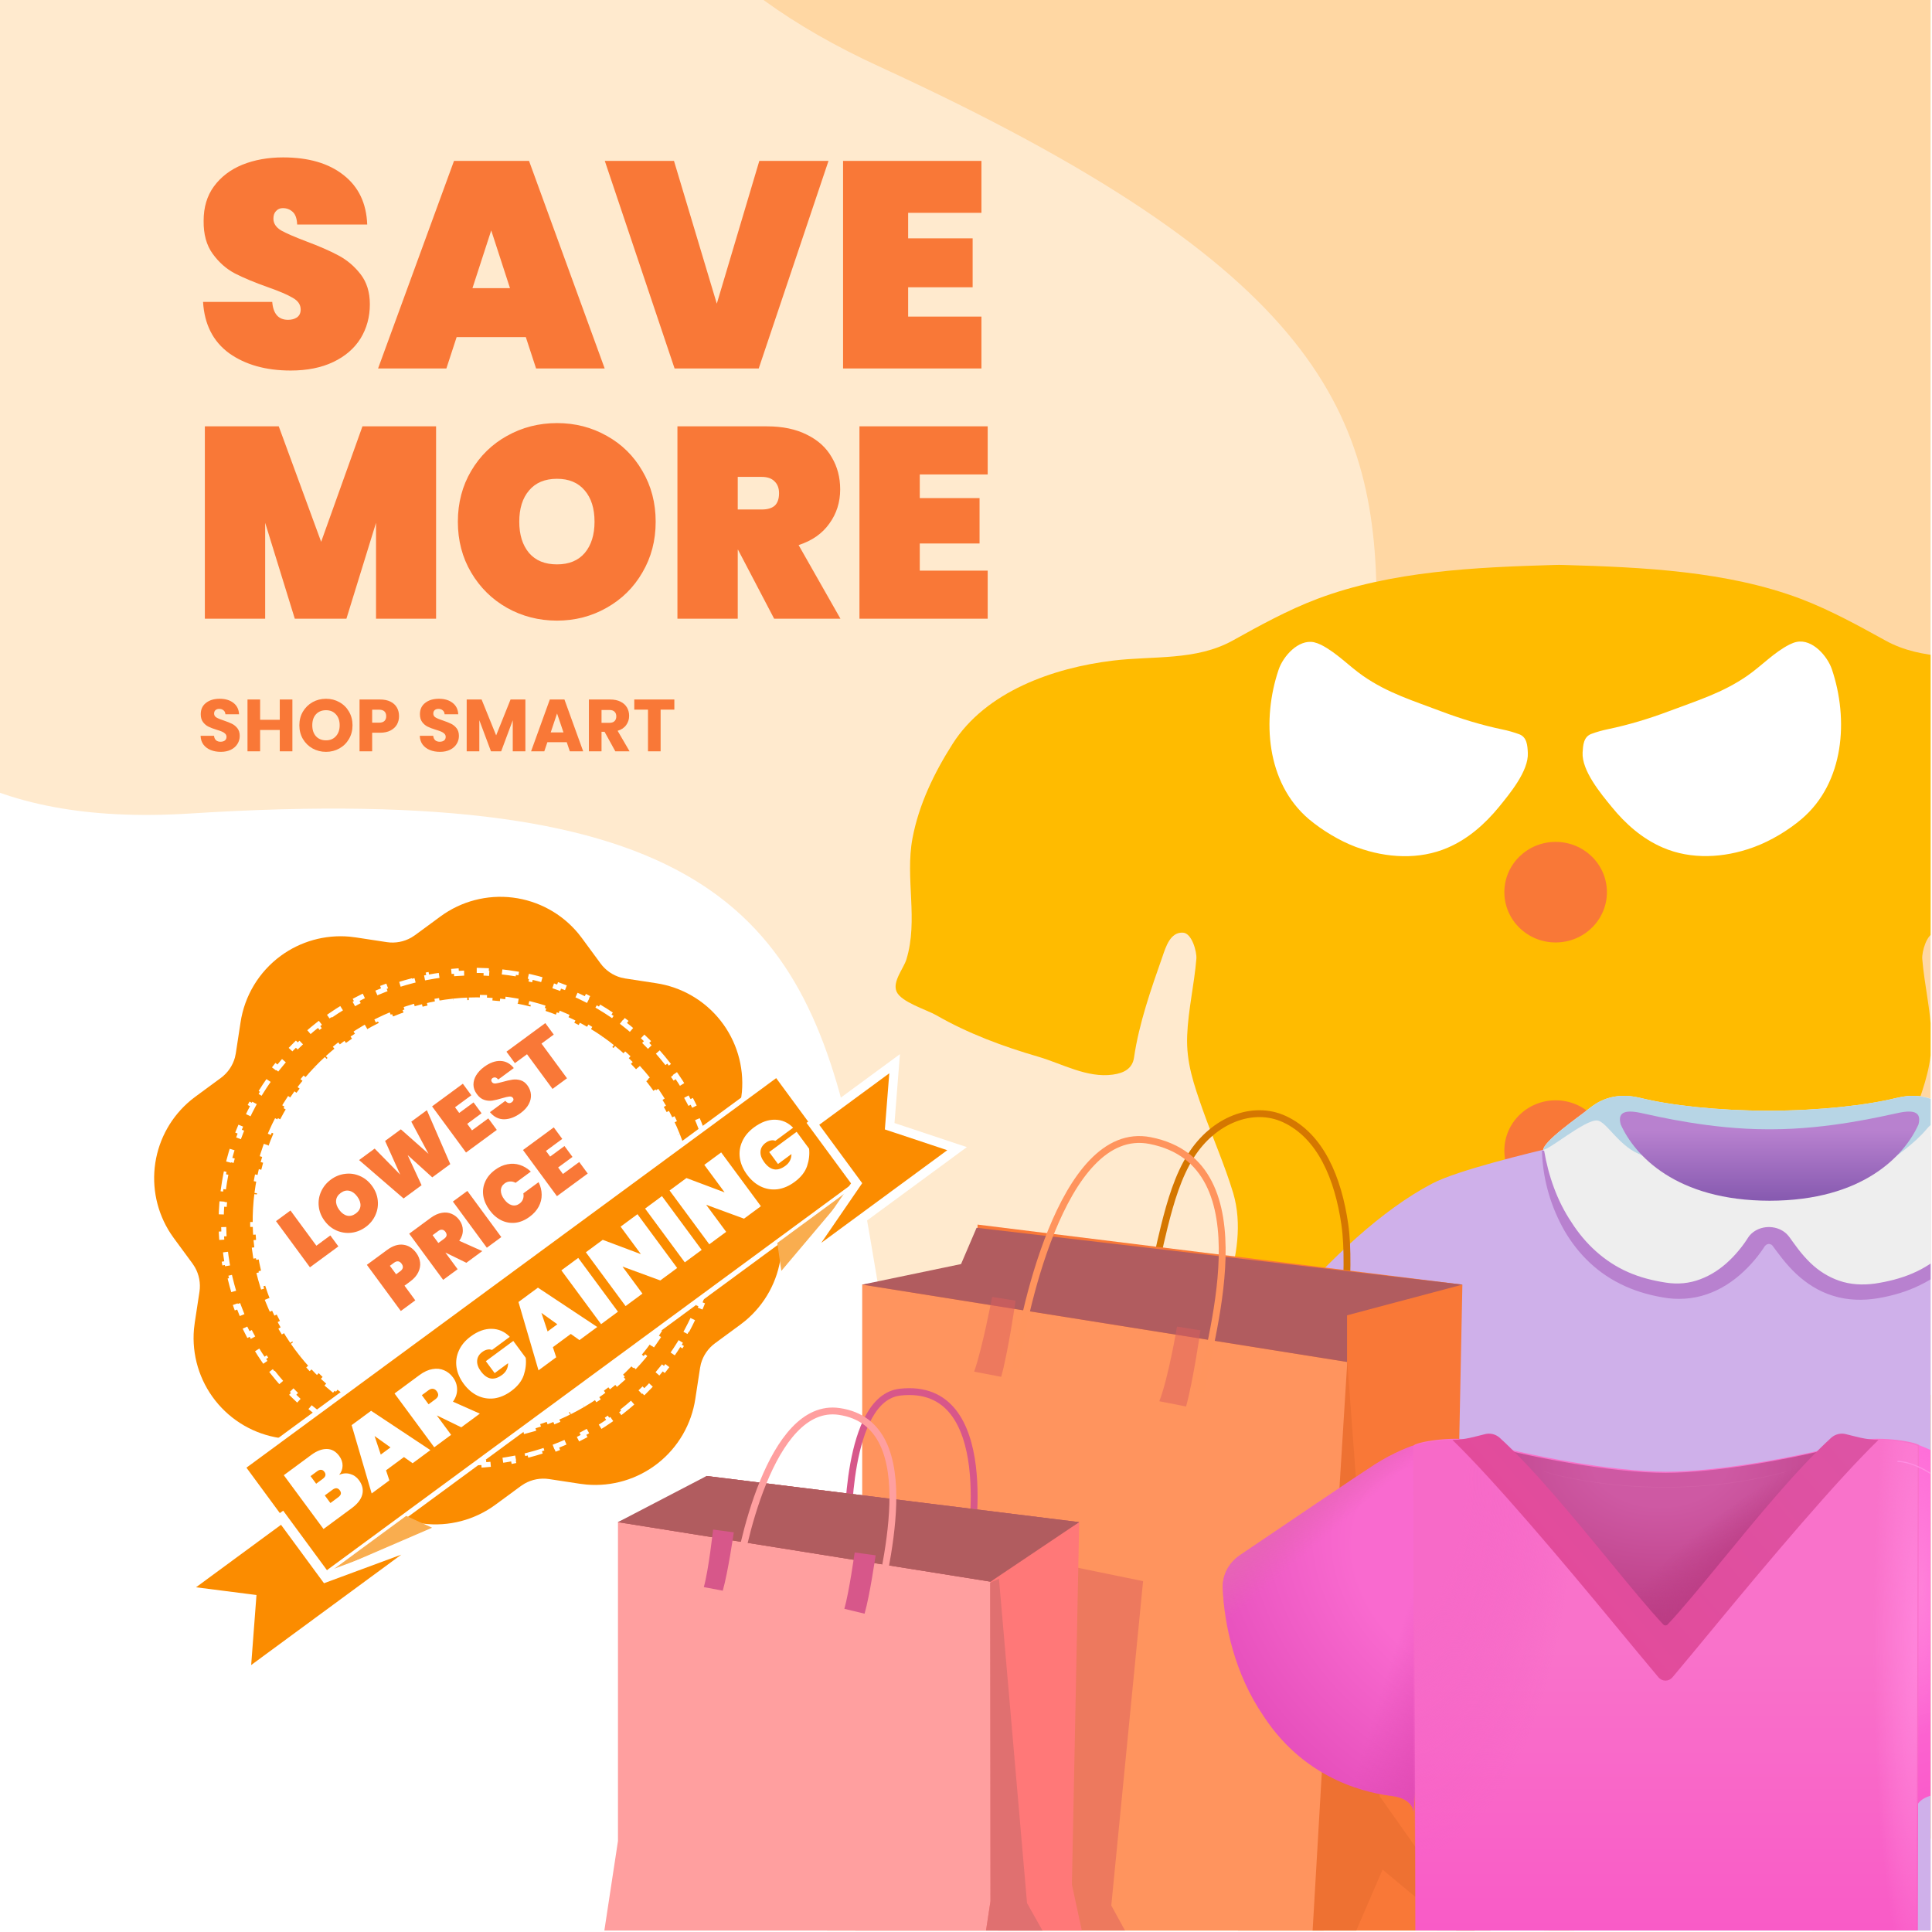 <svg width="450" height="450" viewBox="0 0 450 450" fill="none" xmlns="http://www.w3.org/2000/svg">
<g clip-path="url(#clip0_2996_1152)">
<rect width="449.669" height="449.669" fill="white"/>
<path d="M204.771 15.482C40.794 -59.811 240.569 -234.352 360.953 -312.211L977.144 344.606C946.755 373.114 899.796 471.041 777.248 469.845C624.065 468.351 438.664 555.896 349.57 353.069C260.477 150.242 409.742 109.599 204.771 15.482Z" fill="#FFE0B8"/>
<path d="M44.229 189.484C-146.214 201.591 15.294 -119.03 119.854 -280.853L934.502 103.135C910.453 154.155 887.556 294.881 759.814 367.194C600.136 457.585 430.537 669.629 284.187 490.209C137.837 310.789 282.282 174.35 44.229 189.484Z" fill="#FFC882" fill-opacity="0.39"/>
<path d="M515.175 223.496C512.342 214.311 515.507 204.575 513.746 195.24C512.291 187.381 508.693 179.998 504.406 173.266C496.648 161.078 480.928 155.572 467.045 153.87C457.654 152.718 447.727 153.945 439.152 149.19C432.9 145.736 426.264 142.082 419.425 139.479C402.251 132.997 382.549 132.121 364.303 131.595L363.129 131.57L361.955 131.595C343.734 132.121 324.033 132.997 306.858 139.479C300.019 142.057 293.384 145.711 287.132 149.19C278.557 153.945 268.63 152.718 259.213 153.87C245.356 155.546 229.636 161.052 221.878 173.266C217.591 179.998 214.018 187.381 212.538 195.24C210.777 204.575 213.941 214.311 211.109 223.496C210.471 225.573 207.791 228.651 208.837 230.979C209.909 233.406 215.804 235.183 218.024 236.435C225.451 240.714 233.617 243.743 241.885 246.145C247.423 247.772 253.19 251.126 259.188 250.3C261.765 249.95 263.756 248.923 264.138 246.321C265.287 238.362 268.145 230.253 270.799 222.695C271.514 220.643 272.585 216.989 275.597 217.239C277.638 217.414 278.787 221.719 278.659 223.295C278.174 229.277 276.745 235.208 276.515 241.215C276.26 247.522 278.098 252.652 280.139 258.484C282.436 264.966 285.243 271.298 287.234 277.88C289.352 285.063 288.076 292.646 285.932 299.679C280.777 316.447 273.785 331.789 266.946 347.906C264.368 353.938 262.122 360.095 259.596 366.151C258.449 368.896 257.224 371.608 255.921 374.285C252.374 381.593 244.769 387.074 245.739 396.184C247.27 410.5 260.948 418.809 272.305 425.691C299.279 442.059 331.434 449.818 363.154 449.667C394.901 449.818 427.056 442.084 454.055 425.691C465.386 418.809 479.09 410.5 480.621 396.184C481.591 387.099 473.961 381.593 470.439 374.285C469.163 371.632 467.913 368.879 466.79 366.151C464.289 360.095 462.017 353.938 459.44 347.906C452.575 331.789 445.583 316.447 440.453 299.679C438.31 292.646 437.008 285.063 439.152 277.88C441.117 271.273 443.95 264.966 446.221 258.484C448.288 252.652 450.1 247.522 449.87 241.215C449.666 235.183 448.211 229.277 447.727 223.295C447.624 221.744 448.747 217.414 450.763 217.239C453.8 217.014 454.872 220.643 455.587 222.695C458.241 230.278 461.099 238.387 462.247 246.321C462.63 248.923 464.62 249.95 467.198 250.3C473.221 251.126 478.937 247.772 484.5 246.145C492.769 243.743 500.909 240.714 508.361 236.435C510.556 235.183 516.451 233.406 517.548 230.979C518.492 228.651 515.838 225.573 515.175 223.496Z" fill="#FFBB00"/>
<path d="M337.204 197.443C330.569 200.321 322.939 199.845 316.227 197.418L315.793 197.267C311.991 195.841 307.958 193.388 304.845 190.785C294.892 182.301 293.897 167.51 297.827 155.947C298.848 152.919 302.37 148.84 306.045 149.59C306.58 149.716 307.142 149.916 307.703 150.191C311.378 152.068 314.134 155.096 317.477 157.424C323.296 161.478 329.318 163.255 335.877 165.758C340.47 167.485 345.192 168.912 349.964 169.913C351.24 170.163 352.669 170.588 353.843 171.014C355.68 171.69 355.782 173.692 355.859 175.344C356.088 179.573 351.597 184.929 349.071 188.032C345.881 191.912 341.976 195.39 337.204 197.443ZM419.632 190.76C416.544 193.388 412.512 195.816 408.684 197.242L408.276 197.393C401.59 199.82 393.934 200.296 387.299 197.418C382.527 195.365 378.622 191.912 375.407 187.957C372.88 184.879 368.389 179.498 368.619 175.268C368.721 173.617 368.823 171.614 370.66 170.939C371.86 170.488 373.289 170.088 374.539 169.838C379.337 168.836 384.058 167.41 388.652 165.683C395.21 163.205 401.233 161.403 407.051 157.349C410.394 155.021 413.176 151.968 416.825 150.116C417.387 149.841 417.948 149.615 418.484 149.515C422.159 148.765 425.655 152.869 426.676 155.872C430.606 167.485 429.61 182.276 419.632 190.76Z" fill="white"/>
<path d="M362.337 400.063C368.933 400.063 374.28 394.819 374.28 388.35C374.28 381.881 368.933 376.637 362.337 376.637C355.741 376.637 350.394 381.881 350.394 388.35C350.394 394.819 355.741 400.063 362.337 400.063Z" fill="#F79329"/>
<path d="M362.337 339.873C368.933 339.873 374.28 334.629 374.28 328.161C374.28 321.692 368.933 316.448 362.337 316.448C355.741 316.448 350.394 321.692 350.394 328.161C350.394 334.629 355.741 339.873 362.337 339.873Z" fill="#F79329"/>
<path d="M362.337 279.706C368.933 279.706 374.28 274.462 374.28 267.994C374.28 261.525 368.933 256.281 362.337 256.281C355.741 256.281 350.394 261.525 350.394 267.994C350.394 274.462 355.741 279.706 362.337 279.706Z" fill="#F97837"/>
<path d="M362.337 219.516C368.933 219.516 374.28 214.272 374.28 207.804C374.28 201.335 368.933 196.091 362.337 196.091C355.741 196.091 350.394 201.335 350.394 207.804C350.394 214.272 355.741 219.516 362.337 219.516Z" fill="#F97837"/>
<path d="M67.71 86.304C61.929 86.304 57.149 84.961 53.371 82.275C49.638 79.544 47.612 75.561 47.294 70.325H63.409C63.636 73.102 64.865 74.491 67.096 74.491C67.915 74.491 68.598 74.309 69.144 73.944C69.736 73.535 70.032 72.92 70.032 72.101C70.032 70.963 69.418 70.052 68.188 69.37C66.959 68.641 65.047 67.822 62.453 66.911C59.357 65.819 56.785 64.749 54.737 63.702C52.734 62.655 51.004 61.13 49.547 59.127C48.09 57.124 47.385 54.552 47.43 51.411C47.43 48.27 48.227 45.607 49.82 43.422C51.459 41.191 53.667 39.507 56.444 38.369C59.266 37.231 62.43 36.662 65.935 36.662C71.853 36.662 76.542 38.028 80.001 40.759C83.507 43.49 85.35 47.337 85.532 52.299H69.213C69.167 50.933 68.826 49.954 68.188 49.362C67.551 48.771 66.777 48.475 65.867 48.475C65.23 48.475 64.706 48.702 64.296 49.158C63.887 49.567 63.682 50.159 63.682 50.933C63.682 52.026 64.273 52.936 65.457 53.664C66.686 54.347 68.621 55.189 71.261 56.191C74.311 57.329 76.815 58.421 78.772 59.468C80.775 60.515 82.505 61.972 83.962 63.839C85.418 65.705 86.147 68.049 86.147 70.872C86.147 73.831 85.418 76.494 83.962 78.861C82.505 81.182 80.388 83.003 77.612 84.323C74.835 85.644 71.534 86.304 67.71 86.304ZM122.473 78.519H106.359L103.969 85.826H88.059L105.744 37.481H123.225L140.842 85.826H124.863L122.473 78.519ZM118.786 67.116L114.416 53.664L110.046 67.116H118.786ZM192.971 37.481L176.72 85.826H157.123L140.871 37.481H156.986L166.956 70.735L176.857 37.481H192.971ZM211.524 49.567V55.508H226.546V66.911H211.524V73.74H228.594V85.826H196.365V37.481H228.594V49.567H211.524Z" fill="#F97837"/>
<path d="M101.571 99.305V144.112H87.585V121.772L80.687 144.112H68.662L61.764 121.772V144.112H47.714V99.305H64.928L74.801 126.202L84.421 99.305H101.571ZM129.745 144.555C125.526 144.555 121.644 143.564 118.1 141.581C114.598 139.598 111.813 136.855 109.746 133.354C107.679 129.852 106.645 125.907 106.645 121.519C106.645 117.131 107.679 113.186 109.746 109.684C111.813 106.182 114.598 103.461 118.1 101.52C121.644 99.537 125.526 98.546 129.745 98.546C133.964 98.546 137.824 99.537 141.326 101.52C144.828 103.461 147.592 106.182 149.617 109.684C151.684 113.186 152.718 117.131 152.718 121.519C152.718 125.907 151.684 129.852 149.617 133.354C147.592 136.855 144.807 139.598 141.263 141.581C137.761 143.564 133.922 144.555 129.745 144.555ZM129.745 131.455C132.529 131.455 134.681 130.569 136.2 128.797C137.719 126.983 138.478 124.557 138.478 121.519C138.478 118.439 137.719 116.013 136.2 114.241C134.681 112.427 132.529 111.52 129.745 111.52C126.918 111.52 124.745 112.427 123.226 114.241C121.707 116.013 120.948 118.439 120.948 121.519C120.948 124.557 121.707 126.983 123.226 128.797C124.745 130.569 126.918 131.455 129.745 131.455ZM180.316 144.112L171.899 128.037H171.836V144.112H157.786V99.305H178.671C182.299 99.305 185.4 99.959 187.974 101.267C190.548 102.533 192.467 104.284 193.733 106.52C195.041 108.714 195.695 111.203 195.695 113.988C195.695 116.983 194.851 119.641 193.163 121.962C191.518 124.282 189.134 125.949 186.012 126.962L195.758 144.112H180.316ZM171.836 118.671H177.405C178.755 118.671 179.768 118.376 180.443 117.785C181.118 117.152 181.455 116.182 181.455 114.874C181.455 113.692 181.097 112.764 180.38 112.089C179.704 111.414 178.713 111.077 177.405 111.077H171.836V118.671ZM214.233 110.507V116.013H228.156V126.582H214.233V132.911H230.055V144.112H200.183V99.305H230.055V110.507H214.233Z" fill="#F97837"/>
<path d="M65.369 222.65C69.983 219.257 75.676 217.661 81.382 218.16L82.928 218.349L90.114 219.445C92.081 219.738 94.089 219.359 95.814 218.37L96.65 217.829L102.583 213.466C107.431 209.9 113.46 208.325 119.433 209.062C125.406 209.8 130.87 212.794 134.705 217.432L135.529 218.49L139.891 224.423C141.069 226.025 142.763 227.184 144.664 227.705L145.634 227.906L152.814 229.006C158.748 229.894 164.119 233.011 167.834 237.723C171.548 242.434 173.326 248.385 172.804 254.362L172.615 255.909L171.519 263.095C171.226 265.062 171.604 267.07 172.593 268.795L173.135 269.631L177.498 275.563C181.063 280.412 182.639 286.44 181.901 292.413C181.164 298.386 178.169 303.85 173.531 307.685L172.473 308.509L166.54 312.872C164.941 314.048 163.785 315.73 163.258 317.644L163.057 318.614L161.957 325.794C161.069 331.728 157.951 337.1 153.24 340.814C148.528 344.528 142.577 346.306 136.6 345.784L135.054 345.596L127.868 344.5C125.901 344.206 123.893 344.585 122.168 345.574L121.332 346.116L115.399 350.478C110.551 354.044 104.522 355.62 98.549 354.882C92.576 354.145 87.112 351.15 83.277 346.512L82.453 345.454L78.091 339.522C76.914 337.922 75.233 336.766 73.318 336.239L72.348 336.038L65.168 334.938C59.234 334.051 53.862 330.933 50.148 326.222C46.434 321.51 44.657 315.559 45.178 309.582L45.367 308.036L46.463 300.85C46.756 298.883 46.378 296.875 45.389 295.15L44.847 294.314L40.484 288.381L39.72 287.279C36.562 282.43 35.299 276.588 36.172 270.867C37.044 265.147 39.991 259.947 44.451 256.259L45.509 255.435L51.442 251.073C53.041 249.896 54.197 248.215 54.724 246.301L54.925 245.33L56.025 238.15C56.485 235.078 57.546 232.127 59.15 229.468C60.753 226.808 62.867 224.491 65.369 222.65ZM119.071 249.724C117.141 249.43 115.173 249.914 113.6 251.071C112.026 252.228 110.977 253.962 110.682 255.893L105.507 289.79L92.2 287.766L91.28 287.683C89.409 287.638 87.592 288.307 86.196 289.553C84.801 290.8 83.932 292.53 83.767 294.394C83.601 296.258 84.151 298.114 85.305 299.587C86.459 301.06 88.13 302.038 89.979 302.324L110.57 305.464L111.49 305.546C113.283 305.592 115.031 304.982 116.406 303.832C117.781 302.681 118.689 301.067 118.959 299.295L125.24 258.113L125.323 257.193C125.369 255.4 124.759 253.653 123.608 252.277C122.457 250.902 120.844 249.994 119.071 249.724Z" fill="#FB8C00"/>
<ellipse cx="108.045" cy="283.034" rx="43.934" ry="42.419" transform="rotate(-36.329 108.045 283.034)" fill="#FB8C00"/>
<path d="M153.216 245.039C153.984 245.904 154.73 246.798 155.453 247.72L154.989 248.083C155.344 248.537 155.693 248.997 156.037 249.464C156.38 249.931 156.715 250.401 157.042 250.875L157.527 250.541C158.192 251.505 158.822 252.484 159.419 253.475L158.915 253.779C159.512 254.771 160.075 255.776 160.604 256.792L161.127 256.52C161.667 257.559 162.173 258.609 162.644 259.669L162.105 259.908C162.575 260.965 163.009 262.033 163.409 263.11L163.961 262.905C164.367 264 164.738 265.104 165.074 266.215L164.51 266.386C164.843 267.491 165.142 268.605 165.405 269.723L165.978 269.589C166.246 270.725 166.477 271.866 166.673 273.012L166.092 273.111C166.286 274.249 166.445 275.391 166.569 276.536L167.154 276.472C167.28 277.631 167.369 278.793 167.423 279.955L166.835 279.982C166.888 281.134 166.907 282.287 166.89 283.439L167.479 283.448C167.462 284.612 167.41 285.776 167.323 286.937L166.736 286.893C166.649 288.043 166.529 289.189 166.373 290.332L166.957 290.411C166.8 291.565 166.609 292.714 166.383 293.857L165.805 293.743C165.581 294.873 165.324 295.997 165.033 297.114L165.603 297.262C165.309 298.388 164.982 299.506 164.621 300.614L164.061 300.432C163.705 301.527 163.315 302.612 162.893 303.687L163.441 303.902C163.016 304.984 162.558 306.055 162.067 307.114L161.533 306.866C161.049 307.91 160.533 308.942 159.985 309.96L160.504 310.239C159.953 311.261 159.371 312.27 158.758 313.263L158.256 312.954C157.653 313.931 157.018 314.894 156.353 315.84L156.834 316.179C156.167 317.128 155.469 318.06 154.741 318.975L154.28 318.608C153.565 319.506 152.82 320.387 152.046 321.249L152.484 321.642C151.709 322.505 150.906 323.348 150.073 324.171L149.659 323.753C148.844 324.558 148.001 325.345 147.131 326.11L147.52 326.552C146.651 327.316 145.754 328.06 144.831 328.781L144.468 328.316C144.014 328.671 143.554 329.02 143.086 329.364C142.619 329.707 142.149 330.043 141.675 330.371L142.01 330.855C141.046 331.522 140.07 332.156 139.082 332.757L138.775 332.254C137.785 332.857 136.783 333.427 135.771 333.965L136.048 334.485C135.014 335.034 133.969 335.55 132.915 336.032L132.67 335.497C131.617 335.979 130.554 336.427 129.483 336.842L129.696 337.391C128.606 337.814 127.508 338.202 126.403 338.557L126.223 337.996C125.122 338.349 124.014 338.668 122.901 338.953L123.047 339.523C121.916 339.813 120.779 340.068 119.639 340.288L119.527 339.71C118.392 339.93 117.254 340.115 116.113 340.265L116.19 340.849C115.033 341.002 113.874 341.12 112.715 341.204L112.673 340.616C111.521 340.699 110.369 340.747 109.218 340.761L109.225 341.35C108.059 341.364 106.895 341.343 105.733 341.288L105.761 340.699C104.608 340.644 103.458 340.555 102.313 340.431L102.25 341.017C101.091 340.892 99.937 340.732 98.79 340.538L98.888 339.957C97.751 339.765 96.62 339.539 95.497 339.278L95.364 339.852C94.23 339.589 93.103 339.292 91.987 338.961L92.154 338.396C91.05 338.069 89.955 337.707 88.871 337.313L88.67 337.866C87.576 337.468 86.494 337.037 85.425 336.572L85.66 336.032C84.605 335.572 83.562 335.08 82.534 334.556L82.266 335.081C81.231 334.552 80.21 333.991 79.205 333.397L79.505 332.89C78.515 332.305 77.542 331.689 76.585 331.041L76.255 331.528C75.294 330.877 74.351 330.194 73.426 329.479L73.787 329.013C72.878 328.311 71.989 327.578 71.119 326.815L70.73 327.257C69.859 326.492 69.007 325.696 68.177 324.871L68.593 324.453C67.78 323.645 66.989 322.808 66.22 321.942L65.779 322.333C65.011 321.468 64.265 320.574 63.542 319.652L64.006 319.289C63.651 318.836 63.302 318.376 62.959 317.909C62.615 317.442 62.28 316.971 61.953 316.497L61.468 316.831C60.803 315.867 60.173 314.888 59.576 313.897L60.08 313.593C59.483 312.601 58.92 311.596 58.391 310.58L57.868 310.852C57.328 309.814 56.822 308.764 56.351 307.703L56.89 307.464C56.42 306.407 55.986 305.339 55.586 304.263L55.034 304.468C54.628 303.372 54.257 302.268 53.921 301.157L54.485 300.987C54.152 299.881 53.853 298.768 53.59 297.649L53.017 297.784C52.749 296.648 52.518 295.506 52.322 294.36L52.903 294.261C52.709 293.123 52.55 291.981 52.426 290.837L51.84 290.9C51.715 289.741 51.626 288.58 51.572 287.417L52.16 287.39C52.107 286.238 52.088 285.085 52.105 283.933L51.516 283.925C51.533 282.76 51.585 281.596 51.672 280.435L52.259 280.479C52.346 279.33 52.467 278.183 52.622 277.04L52.038 276.961C52.195 275.808 52.386 274.659 52.612 273.515L53.19 273.63C53.414 272.499 53.671 271.375 53.962 270.258L53.392 270.11C53.686 268.984 54.013 267.867 54.374 266.758L54.934 266.94C55.29 265.846 55.68 264.76 56.102 263.686L55.554 263.47C55.979 262.388 56.437 261.317 56.928 260.258L57.462 260.506C57.946 259.462 58.462 258.431 59.01 257.413L58.491 257.134C59.042 256.111 59.624 255.102 60.237 254.109L60.739 254.419C61.342 253.441 61.977 252.479 62.642 251.533L62.16 251.194C62.828 250.245 63.526 249.312 64.254 248.398L64.715 248.764C65.43 247.866 66.175 246.985 66.949 246.124L66.511 245.73C67.286 244.868 68.089 244.024 68.922 243.201L69.336 243.62C70.151 242.814 70.994 242.028 71.864 241.262L71.475 240.82C72.344 240.056 73.241 239.313 74.164 238.592L74.527 239.056C74.981 238.701 75.441 238.352 75.909 238.009C76.376 237.665 76.846 237.329 77.32 237.002L76.985 236.517C77.948 235.851 78.925 235.217 79.913 234.615L80.22 235.118C81.21 234.515 82.212 233.945 83.224 233.407L82.947 232.887C83.981 232.338 85.026 231.822 86.08 231.34L86.325 231.876C87.379 231.394 88.441 230.945 89.512 230.53L89.299 229.981C90.389 229.558 91.487 229.17 92.592 228.816L92.772 229.377C93.874 229.024 94.981 228.705 96.094 228.42L95.948 227.849C97.079 227.559 98.216 227.304 99.356 227.084L99.468 227.662C100.603 227.443 101.741 227.258 102.882 227.107L102.805 226.523C103.962 226.37 105.121 226.252 106.28 226.169L106.322 226.756C107.474 226.674 108.626 226.625 109.777 226.611L109.77 226.022C110.936 226.008 112.1 226.029 113.262 226.085L113.234 226.673C114.387 226.728 115.537 226.817 116.682 226.941L116.745 226.355C117.904 226.48 119.058 226.64 120.206 226.834L120.107 227.415C121.244 227.607 122.375 227.834 123.498 228.094L123.631 227.52C124.765 227.783 125.892 228.08 127.008 228.411L126.841 228.976C127.945 229.304 129.04 229.665 130.124 230.059L130.325 229.506C131.419 229.904 132.501 230.335 133.57 230.8L133.335 231.341C134.39 231.8 135.433 232.292 136.461 232.817L136.729 232.292C137.764 232.82 138.785 233.381 139.79 233.975L139.49 234.482C140.48 235.067 141.453 235.683 142.409 236.332L142.74 235.844C143.701 236.496 144.644 237.179 145.569 237.893L145.208 238.359C146.117 239.061 147.007 239.794 147.876 240.558L148.265 240.115C149.136 240.88 149.988 241.676 150.818 242.501L150.403 242.919C151.215 243.727 152.006 244.564 152.775 245.43L153.216 245.039Z" stroke="white" stroke-width="1.178" stroke-dasharray="3.53 3.53"/>
<path d="M148.606 248.671C149.427 249.566 150.222 250.497 150.987 251.462L150.525 251.828C150.9 252.301 151.267 252.783 151.628 253.273C151.988 253.763 152.338 254.257 152.678 254.756L153.165 254.424C153.858 255.442 154.51 256.477 155.119 257.528L154.61 257.824C155.221 258.877 155.789 259.945 156.315 261.026L156.845 260.769C157.382 261.874 157.877 262.993 158.327 264.123L157.78 264.342C158.23 265.47 158.636 266.61 159 267.759L159.561 267.581C159.931 268.752 160.257 269.931 160.538 271.118L159.965 271.254C160.245 272.434 160.481 273.62 160.674 274.812L161.255 274.718C161.451 275.928 161.602 277.142 161.709 278.359L161.122 278.411C161.228 279.617 161.29 280.825 161.31 282.034L161.899 282.024C161.918 283.248 161.893 284.472 161.825 285.694L161.237 285.661C161.17 286.868 161.059 288.074 160.906 289.274L161.49 289.348C161.335 290.561 161.137 291.769 160.897 292.97L160.319 292.854C160.082 294.039 159.802 295.216 159.48 296.384L160.048 296.54C159.724 297.718 159.358 298.887 158.95 300.042L158.394 299.846C157.992 300.985 157.549 302.111 157.066 303.223L157.607 303.457C157.12 304.577 156.593 305.682 156.026 306.769L155.503 306.497C154.945 307.566 154.349 308.619 153.713 309.653L154.214 309.961C153.576 311 152.898 312.019 152.183 313.017L151.704 312.674C151.002 313.653 150.262 314.611 149.486 315.546L149.939 315.923C149.162 316.859 148.348 317.772 147.498 318.661L147.072 318.254C146.241 319.123 145.374 319.969 144.472 320.788L144.869 321.224C143.97 322.041 143.037 322.832 142.07 323.595L141.705 323.133C141.231 323.507 140.749 323.875 140.259 324.235C139.769 324.596 139.274 324.946 138.776 325.287L139.108 325.773C138.091 326.469 137.058 327.123 136.011 327.738L135.713 327.229C134.662 327.846 133.596 328.421 132.519 328.956L132.781 329.484C131.679 330.03 130.564 330.535 129.439 330.997L129.215 330.452C128.091 330.915 126.955 331.335 125.812 331.713L125.997 332.273C124.831 332.659 123.656 333.001 122.474 333.301L122.329 332.73C121.153 333.029 119.97 333.285 118.783 333.499L118.888 334.079C117.68 334.296 116.468 334.47 115.255 334.601L115.192 334.015C113.987 334.145 112.78 334.232 111.573 334.276L111.595 334.865C110.37 334.91 109.146 334.911 107.924 334.87L107.945 334.281C106.734 334.24 105.527 334.156 104.325 334.029L104.263 334.615C103.046 334.487 101.834 334.316 100.629 334.102L100.732 333.522C99.541 333.311 98.358 333.057 97.185 332.761L97.041 333.333C95.855 333.034 94.68 332.692 93.517 332.309L93.701 331.749C92.554 331.371 91.419 330.951 90.299 330.49L90.075 331.035C88.945 330.57 87.831 330.064 86.734 329.517L86.997 328.99C85.917 328.451 84.855 327.872 83.812 327.253L83.512 327.759C82.463 327.137 81.434 326.475 80.427 325.773L80.764 325.289C79.775 324.6 78.808 323.873 77.866 323.107L77.494 323.564C76.549 322.797 75.629 321.992 74.734 321.149L75.138 320.72C74.262 319.896 73.412 319.035 72.589 318.138L72.155 318.536C71.334 317.641 70.54 316.71 69.775 315.745L70.236 315.379C69.862 314.906 69.494 314.424 69.134 313.934C68.773 313.444 68.423 312.95 68.084 312.451L67.597 312.783C66.903 311.765 66.251 310.73 65.642 309.679L66.151 309.383C65.54 308.33 64.972 307.262 64.446 306.181L63.916 306.438C63.379 305.333 62.885 304.214 62.434 303.084L62.981 302.865C62.531 301.737 62.125 300.597 61.762 299.448L61.2 299.626C60.83 298.455 60.505 297.276 60.223 296.089L60.796 295.953C60.516 294.773 60.28 293.587 60.088 292.395L59.506 292.489C59.311 291.279 59.16 290.065 59.052 288.848L59.639 288.796C59.533 287.59 59.471 286.382 59.452 285.173L58.863 285.183C58.843 283.959 58.868 282.735 58.936 281.513L59.524 281.546C59.592 280.339 59.702 279.133 59.855 277.933L59.271 277.859C59.426 276.646 59.624 275.438 59.864 274.237L60.442 274.353C60.68 273.168 60.959 271.991 61.281 270.823L60.713 270.667C61.037 269.489 61.404 268.32 61.812 267.165L62.367 267.361C62.769 266.222 63.212 265.096 63.695 263.984L63.155 263.75C63.641 262.63 64.168 261.525 64.736 260.438L65.258 260.71C65.816 259.641 66.413 258.588 67.049 257.554L66.547 257.246C67.185 256.207 67.863 255.188 68.579 254.19L69.057 254.533C69.76 253.554 70.499 252.596 71.275 251.661L70.822 251.284C71.599 250.348 72.413 249.435 73.263 248.546L73.689 248.953C74.52 248.084 75.387 247.238 76.289 246.419L75.893 245.983C76.791 245.166 77.724 244.375 78.691 243.612L79.056 244.074C79.53 243.7 80.012 243.332 80.502 242.972C80.993 242.611 81.487 242.261 81.985 241.92L81.653 241.434C82.67 240.738 83.703 240.084 84.75 239.469L85.048 239.978C86.099 239.361 87.165 238.786 88.243 238.251L87.981 237.723C89.082 237.177 90.197 236.672 91.322 236.21L91.546 236.755C92.671 236.292 93.806 235.872 94.95 235.494L94.764 234.934C95.93 234.548 97.105 234.206 98.287 233.906L98.432 234.477C99.608 234.178 100.791 233.922 101.978 233.708L101.874 233.128C103.081 232.911 104.293 232.737 105.506 232.606L105.569 233.192C106.775 233.062 107.982 232.975 109.188 232.931L109.167 232.342C110.391 232.297 111.616 232.296 112.837 232.337L112.817 232.926C114.027 232.967 115.234 233.051 116.436 233.178L116.498 232.592C117.715 232.72 118.928 232.891 120.132 233.105L120.029 233.685C121.22 233.896 122.403 234.15 123.576 234.446L123.72 233.874C124.906 234.173 126.082 234.515 127.244 234.898L127.06 235.458C128.208 235.836 129.342 236.256 130.462 236.717L130.686 236.172C131.816 236.637 132.93 237.143 134.027 237.69L133.764 238.217C134.844 238.756 135.906 239.335 136.949 239.954L137.25 239.448C138.298 240.07 139.327 240.732 140.334 241.434L139.997 241.918C140.986 242.607 141.953 243.334 142.896 244.1L143.267 243.643C144.212 244.41 145.133 245.215 146.027 246.058L145.624 246.487C146.499 247.311 147.349 248.172 148.172 249.069L148.606 248.671Z" fill="white" stroke="white" stroke-width="1.178" stroke-dasharray="3.53 3.53"/>
<rect x="56.577" y="341.725" width="154.337" height="31.514" transform="rotate(-36.329 56.577 341.725)" fill="#FB8C00" stroke="white" stroke-width="1.178"/>
<path d="M100.349 355.831L77.892 365.519L94.629 353.211L100.349 355.831Z" fill="#F9AD4F" stroke="#F9AD4F" stroke-width="0.236"/>
<path d="M182.07 295.738L197.272 277.732L181.178 289.567L182.07 295.738Z" fill="#F9AD4F" stroke="#F9AD4F" stroke-width="0.236"/>
<path d="M57.134 390.288L100.911 358.097L75.888 367.353L65.705 353.506L42.587 370.506L58.479 372.536L57.134 390.288Z" fill="#FB8C00" stroke="white" stroke-width="2.356"/>
<path d="M222.918 267.544L186.876 294.047L199.521 275.605L189.338 261.758L208.371 247.762L207.223 262.322L222.918 267.544Z" fill="#FB8C00" stroke="white" stroke-width="2.121"/>
<path d="M73.688 290.149L76.939 287.759L78.815 290.31L72.193 295.18L64.286 284.427L67.658 281.948L73.688 290.149ZM85.194 285.783C84.181 286.528 83.075 286.975 81.874 287.125C80.684 287.267 79.532 287.1 78.418 286.624C77.303 286.149 76.359 285.385 75.585 284.332C74.811 283.279 74.363 282.149 74.241 280.944C74.119 279.739 74.307 278.595 74.805 277.511C75.305 276.41 76.062 275.487 77.074 274.742C78.087 273.998 79.188 273.554 80.379 273.412C81.561 273.26 82.705 273.425 83.809 273.908C84.923 274.384 85.867 275.148 86.641 276.201C87.416 277.254 87.864 278.383 87.986 279.588C88.118 280.786 87.933 281.936 87.433 283.037C86.942 284.131 86.196 285.046 85.194 285.783ZM82.882 282.64C83.55 282.148 83.91 281.556 83.962 280.863C84.006 280.159 83.76 279.443 83.224 278.714C82.681 277.975 82.07 277.527 81.393 277.369C80.709 277.202 80.032 277.364 79.364 277.856C78.686 278.354 78.324 278.956 78.28 279.659C78.228 280.352 78.474 281.068 79.017 281.808C79.553 282.537 80.164 282.985 80.848 283.152C81.526 283.309 82.203 283.138 82.882 282.64ZM99.429 258.584L104.876 271.146L100.684 274.229L94.949 269.039L98.193 276.06L94.001 279.143L83.634 270.199L87.264 267.53L93.217 273.589L89.694 265.743L93.369 263.041L99.808 268.742L95.799 261.254L99.429 258.584ZM105.987 257.904L106.958 259.226L110.299 256.769L112.164 259.305L108.823 261.762L109.94 263.281L113.737 260.489L115.714 263.177L108.545 268.448L100.638 257.695L107.807 252.424L109.783 255.112L105.987 257.904ZM121.269 259.255C119.984 260.201 118.701 260.684 117.421 260.704C116.144 260.707 115.042 260.153 114.115 259.041L117.699 256.405C118.204 256.985 118.705 257.093 119.201 256.728C119.383 256.594 119.505 256.442 119.567 256.272C119.632 256.084 119.597 255.899 119.463 255.716C119.277 255.463 118.991 255.361 118.606 255.41C118.214 255.449 117.654 255.58 116.928 255.802C116.061 256.065 115.314 256.248 114.687 256.35C114.07 256.445 113.436 256.388 112.785 256.181C112.133 255.974 111.555 255.517 111.052 254.811C110.538 254.113 110.28 253.39 110.277 252.643C110.276 251.879 110.492 251.144 110.923 250.436C111.365 249.721 111.976 249.077 112.755 248.504C114.072 247.536 115.338 247.073 116.554 247.115C117.78 247.149 118.82 247.703 119.672 248.777L116.042 251.446C115.808 251.15 115.572 250.988 115.334 250.96C115.095 250.933 114.875 250.994 114.672 251.143C114.53 251.247 114.451 251.383 114.435 251.552C114.41 251.71 114.462 251.875 114.588 252.047C114.767 252.29 115.048 252.396 115.43 252.364C115.815 252.315 116.383 252.186 117.134 251.977C117.999 251.731 118.734 251.564 119.341 251.477C119.957 251.382 120.581 251.424 121.21 251.6C121.839 251.777 122.384 252.18 122.846 252.807C123.33 253.465 123.604 254.177 123.667 254.942C123.722 255.696 123.549 256.447 123.148 257.195C122.746 257.943 122.12 258.63 121.269 259.255ZM127.014 238.3L128.979 240.973L126.124 243.073L132.066 251.152L128.694 253.632L122.752 245.552L119.928 247.629L117.962 244.956L127.014 238.3Z" fill="#F97837"/>
<path d="M96.957 291.827C97.456 292.505 97.753 293.238 97.849 294.026C97.937 294.804 97.791 295.581 97.412 296.36C97.042 297.13 96.422 297.836 95.552 298.476L94.215 299.459L96.728 302.876L93.356 305.355L85.449 294.603L90.157 291.141C91.474 290.173 92.727 289.766 93.917 289.921C95.117 290.068 96.13 290.703 96.957 291.827ZM93.218 296.098C93.916 295.584 94.023 294.998 93.54 294.34C93.056 293.682 92.464 293.609 91.766 294.123L90.809 294.827L92.261 296.801L93.218 296.098ZM108.626 294.127L103.769 291.755L103.754 291.766L106.591 295.623L103.219 298.103L95.312 287.35L100.324 283.664C101.195 283.024 102.055 282.634 102.903 282.494C103.744 282.343 104.514 282.425 105.212 282.738C105.913 283.034 106.509 283.515 107.001 284.184C107.529 284.903 107.796 285.689 107.8 286.544C107.815 287.391 107.537 288.212 106.966 289.006L112.332 291.402L108.626 294.127ZM102.101 289.518L103.438 288.535C103.762 288.297 103.953 288.047 104.011 287.787C104.061 287.516 103.971 287.223 103.74 286.909C103.531 286.626 103.282 286.466 102.99 286.431C102.709 286.388 102.412 286.482 102.098 286.713L100.761 287.696L102.101 289.518ZM108.858 277.389L116.765 288.142L113.394 290.621L105.487 279.868L108.858 277.389ZM114.02 281.854C113.238 280.791 112.755 279.687 112.569 278.545C112.394 277.394 112.539 276.297 113.004 275.253C113.461 274.199 114.232 273.274 115.315 272.477C116.246 271.792 117.207 271.359 118.197 271.177C119.189 270.978 120.147 271.03 121.072 271.333C122.007 271.628 122.863 272.145 123.64 272.884L120.086 275.497C119.664 275.262 119.23 275.16 118.785 275.191C118.342 275.204 117.928 275.352 117.544 275.635C116.977 276.052 116.682 276.596 116.661 277.267C116.65 277.931 116.908 278.622 117.437 279.341C117.966 280.06 118.548 280.513 119.185 280.7C119.832 280.879 120.439 280.76 121.006 280.344C121.391 280.061 121.659 279.715 121.811 279.307C121.966 278.881 121.994 278.431 121.896 277.958L125.449 275.344C125.923 276.306 126.161 277.278 126.165 278.258C126.178 279.231 125.946 280.166 125.467 281.064C124.991 281.945 124.287 282.727 123.356 283.412C122.273 284.209 121.163 284.674 120.029 284.806C118.886 284.929 117.792 284.735 116.746 284.225C115.71 283.707 114.802 282.917 114.02 281.854ZM127.165 268.069L128.136 269.39L131.478 266.933L133.343 269.47L130.001 271.927L131.118 273.445L134.915 270.653L136.892 273.342L129.723 278.613L121.816 267.86L128.985 262.589L130.962 265.277L127.165 268.069Z" fill="#F97837"/>
<path d="M543.893 330.78C538.306 321.67 514.51 288.111 490.601 275.63C484.72 272.574 468.388 268.63 461.105 266.895C451.492 263.957 448.302 264.371 445.181 265.653C433.283 270.563 425.298 272.909 413.106 272.909C412.767 272.909 412.45 272.889 412.133 272.889C411.817 272.909 411.5 272.909 411.161 272.909C398.969 272.909 390.984 270.563 379.086 265.653C375.964 264.371 372.775 263.957 363.162 266.895C355.878 268.63 339.547 272.574 333.666 275.63C309.756 288.091 285.961 321.67 280.373 330.78C279.582 332.042 278.587 333.166 279.175 334.487C281.934 340.619 291.91 348.644 313.466 359.764C314.982 360.553 316.859 360.652 318.239 359.705C323.894 355.821 337.647 341.072 337.647 341.072C337.647 341.072 347.441 375.814 343.324 405.844C339.185 435.874 332.105 459.219 332.105 459.219C331.901 460.698 332.783 462.137 334.367 462.788C341.175 465.647 374.019 472.095 412.156 472.154C450.293 472.114 483.136 465.647 489.945 462.788C491.528 462.137 492.411 460.678 492.207 459.219C492.207 459.219 485.104 435.893 480.988 405.844C476.848 375.814 486.665 341.072 486.665 341.072C486.665 341.072 500.418 355.821 506.073 359.705C507.453 360.652 509.33 360.553 510.846 359.764C532.402 348.663 542.4 340.638 545.137 334.487C545.703 333.146 544.685 332.042 543.893 330.78Z" fill="#CFB0EA"/>
<path d="M453.713 258.2C452.084 256.859 448.307 254.118 441.815 255.716C434.78 257.431 424.103 258.673 411.911 258.713C399.742 258.673 389.066 257.451 382.031 255.716C375.562 254.138 371.784 256.879 370.133 258.2C367.509 260.329 359.411 265.811 359.411 267.96C359.411 275.472 363.754 298.266 387.889 301.933C399.833 303.747 407.388 294.953 410.419 290.458C410.758 289.965 411.323 289.708 411.911 289.689C412.5 289.728 413.065 289.965 413.404 290.458C416.435 294.973 423.99 303.747 435.934 301.933C460.069 298.286 464.434 275.492 464.434 267.98C464.434 265.811 456.337 260.329 453.713 258.2Z" fill="#EEEEEE"/>
<path d="M359.652 267.979C360.67 273.914 362.66 279.672 366.008 284.66C369.197 289.688 373.699 293.888 379.195 296.293C381.932 297.516 384.918 298.265 387.949 298.738C390.844 299.192 393.491 298.916 396.002 297.969C398.513 297.043 400.842 295.505 402.856 293.553C403.873 292.587 404.801 291.522 405.66 290.418C406.09 289.866 406.497 289.294 406.882 288.702L407.199 288.209C407.583 287.618 408.149 287.085 408.827 286.671C409.998 285.962 411.436 285.671 412.846 285.858C414.256 286.045 415.529 286.696 416.405 287.677L416.744 288.091L416.835 288.209L417.513 289.156C417.943 289.767 418.395 290.358 418.825 290.93C419.707 292.074 420.635 293.139 421.63 294.105C423.62 296.037 425.928 297.476 428.438 298.324C430.949 299.192 433.777 299.369 436.695 298.975C439.68 298.521 442.757 297.772 445.471 296.589C450.99 294.243 455.401 290.043 458.274 284.897C459.789 282.353 460.966 279.593 461.87 276.734C462.753 273.875 463.408 270.937 464.155 267.959L464.607 267.999C464.064 273.973 463.16 280.066 460.513 285.685C457.957 291.305 453.411 296.372 447.235 299.31C444.204 300.828 440.857 301.795 437.418 302.386C433.98 302.958 430.338 302.879 427.013 301.834C423.666 300.828 420.748 298.936 418.373 296.707C417.174 295.584 416.111 294.381 415.115 293.139C414.618 292.508 414.143 291.877 413.668 291.246L412.967 290.299C412.897 290.176 412.799 290.067 412.678 289.978C412.557 289.89 412.417 289.825 412.265 289.787C412.119 289.755 411.967 289.751 411.819 289.775C411.67 289.799 411.53 289.85 411.406 289.925C411.293 290.004 411.18 290.102 411.089 290.201L410.772 290.694C410.32 291.344 409.868 291.995 409.37 292.626C408.375 293.868 407.289 295.091 406.09 296.195C403.715 298.423 400.865 300.335 397.563 301.459C394.283 302.603 390.596 302.82 387.18 302.169C383.765 301.578 380.417 300.572 377.386 299.034C371.256 296.017 366.709 291.049 363.791 285.567C360.883 280.049 359.304 274.07 359.154 267.999H359.652V267.979Z" fill="#B881CF"/>
<path d="M453.711 258.2C451.97 256.977 448.305 254.118 441.813 255.715C434.779 257.431 424.102 258.673 411.91 258.712C399.741 258.673 389.064 257.451 382.03 255.715C375.56 254.138 371.783 256.879 370.132 258.2C367.598 260.27 359.93 265.476 359.455 267.763C360.654 268.019 369.136 260.763 372.009 260.98C374.226 261.138 377.302 267.487 382.618 269.084C387.933 270.681 440.931 269.794 440.931 269.794C440.931 269.794 445.93 266.363 448.645 263.109C450.273 261.157 451.721 260.428 454.051 261.433C456.335 262.439 464.071 269.084 464.388 267.822C464.094 265.594 456.788 260.349 453.711 258.2Z" fill="#B7D5E5"/>
<path d="M315.8 362.189C300.668 354.243 288.069 345.252 276.94 335.827C276.678 335.609 276.512 335.318 276.471 335.005C276.43 334.692 276.516 334.376 276.714 334.112L279.609 330.188C279.73 330.018 279.893 329.874 280.087 329.766C280.28 329.659 280.498 329.59 280.726 329.565C280.954 329.541 281.185 329.561 281.403 329.624C281.62 329.688 281.819 329.793 281.984 329.932C292.615 338.824 307.092 348.604 321.41 356.176C322.247 356.629 322.405 357.635 321.727 358.266L317.746 361.973C317.271 362.426 316.434 362.525 315.8 362.189ZM508.565 362.189C523.698 354.243 536.32 345.252 547.449 335.827C547.992 335.374 548.082 334.644 547.675 334.112L544.78 330.188C544.658 330.018 544.495 329.874 544.302 329.766C544.109 329.659 543.89 329.59 543.662 329.565C543.435 329.541 543.203 329.561 542.986 329.624C542.768 329.688 542.569 329.793 542.404 329.932C531.773 338.824 517.297 348.604 502.978 356.176C502.781 356.282 502.614 356.425 502.488 356.594C502.362 356.763 502.281 356.955 502.251 357.155C502.221 357.355 502.242 357.559 502.313 357.751C502.384 357.943 502.503 358.119 502.662 358.266L506.643 361.973C507.095 362.426 507.932 362.525 508.565 362.189Z" fill="#B881CF"/>
<path d="M442.215 259.205C438.37 260.013 425.839 263.03 412.629 263.03H411.679C398.469 263.03 385.915 260.033 382.092 259.205C378.247 258.396 376.754 259.224 377.501 261.906C380.735 269.123 390.394 279.652 412.177 279.671C433.959 279.652 443.618 269.123 446.853 261.906C447.554 259.205 446.061 258.396 442.215 259.205Z" fill="url(#paint0_linear_2996_1152)"/>
<path d="M311.055 326.474C312.44 315.413 314.785 295.92 313.234 285.191C311.683 274.461 307.621 264.568 299.146 260.654C291.816 257.285 282.676 260.849 277.395 269.183C274.385 273.935 272.668 279.796 271.209 285.599C268.717 295.57 266.335 309.201 265.135 319.464" stroke="#D57700" stroke-width="1.595" stroke-miterlimit="10"/>
<path d="M304.133 476.791L348.761 457.181L338.402 409.004L340.618 299.212L227.691 285.23V295.629L200.825 299.212L304.133 476.791Z" fill="#F97837"/>
<path d="M191.24 458.874L304.149 476.906L313.75 413.851V317.223L200.823 299.21V395.818L191.24 458.874Z" fill="#FF945E"/>
<path d="M313.752 317.226V306.36L340.617 299.213L227.468 285.971L223.849 294.422L200.824 299.213L313.752 317.226Z" fill="#B15C5F"/>
<path d="M348.761 457.181C347.985 457.181 322.024 435.468 322.024 435.468L304.151 476.908L307.992 410.834L313.808 317.225L321.36 418.39L348.761 457.181Z" fill="#EE7132"/>
<path d="M279.685 324.527C281.069 313.486 295.49 271.072 267.886 265.659C247.021 261.569 237.808 308.442 236.589 318.724" stroke="#FF945D" stroke-width="1.595" stroke-miterlimit="10"/>
<path d="M276.251 327.603C277.857 321.897 279.537 310.369 279.611 309.863L274.146 308.986C274.127 309.103 272.17 320.865 270.028 326.376L276.251 327.603ZM233.192 320.69C234.799 314.984 236.479 303.456 236.553 302.95L231.087 302.073C231.069 302.19 228.798 314.147 226.896 319.483L233.192 320.69ZM274.349 472.155L258.839 443.821L266.243 368.283L204.259 355.567L237.494 466.352L274.349 472.155Z" fill="#DC5F5F" fill-opacity="0.5"/>
<path d="M225.919 360.749C225.919 360.749 232.898 321.666 209.652 324.256C197.004 325.658 197.521 356.679 197.521 356.679" stroke="#D7578A" stroke-width="1.595" stroke-miterlimit="10"/>
<path d="M223.355 491.104L257.644 475.973L249.667 438.934L251.366 354.536L164.584 343.787V351.79L143.941 354.536L223.355 491.104Z" fill="#FF7878"/>
<path d="M136.568 477.258L223.351 491.123L230.718 442.653V368.401L143.936 354.536V428.808L136.568 477.258Z" fill="#FF9F9F"/>
<path d="M230.715 368.401L237.658 362.793L251.358 354.536L164.576 343.787L156.692 349.025L143.933 354.536L230.715 368.401Z" fill="#B15C5F"/>
<path d="M164.909 345.792L150.045 353.523L230.328 366.337L246.004 355.821L164.909 345.792ZM164.576 343.787L251.358 354.536L230.715 368.401L143.933 354.536L164.576 343.787Z" fill="#B15C5F"/>
<path d="M201.379 375.857C202.616 371.495 203.89 362.635 203.945 362.265L199.071 361.603C199.052 361.7 197.815 370.619 196.67 374.728L201.379 375.857ZM168.346 370.502C169.583 366.14 170.857 357.28 170.913 356.91L166.094 356.267C166.075 356.364 165.078 365.556 163.933 369.665L168.346 370.502Z" fill="#D7578A"/>
<path d="M204.112 376.055C205.183 367.565 216.151 331.772 195.471 328.754C179.315 326.398 172.354 361.645 171.412 369.532" stroke="#FF9F9F" stroke-width="1.595" stroke-miterlimit="10"/>
<path d="M257.644 475.973L240.121 460.316L223.355 491.123L230.686 442.946L230.612 368.635L232.68 367.739L239.216 443.277L257.644 475.973Z" fill="#E07070"/>
<path d="M320.138 341.152C324.675 338.238 329.065 336.603 330.205 336.397L335.987 342.202L329.221 422.037C329.221 421.01 328.236 418.831 324.305 418.333C319.39 417.717 304.466 415.19 294.346 399.766C287.565 389.926 285.129 378.341 284.796 369.867C284.685 366.747 286.321 363.92 288.794 362.246C299.639 354.909 316.133 343.726 320.138 341.152Z" fill="url(#paint1_radial_2996_1152)"/>
<path d="M320.138 341.152C324.675 338.238 329.065 336.603 330.205 336.397L335.987 342.202L329.221 422.037C329.221 421.01 328.236 418.831 324.305 418.333C319.39 417.717 304.466 415.19 294.346 399.766C287.565 389.926 285.129 378.341 284.796 369.867C284.685 366.747 286.321 363.92 288.794 362.246C299.639 354.909 316.133 343.726 320.138 341.152Z" fill="url(#paint2_linear_2996_1152)"/>
<path d="M320.138 341.152C324.675 338.238 329.065 336.603 330.205 336.397L335.987 342.202L329.221 422.037C329.221 421.01 328.236 418.831 324.305 418.333C319.39 417.717 304.466 415.19 294.346 399.766C287.565 389.926 285.129 378.341 284.796 369.867C284.685 366.747 286.321 363.92 288.794 362.246C299.639 354.909 316.133 343.726 320.138 341.152Z" fill="url(#paint3_linear_2996_1152)"/>
<g filter="url(#filter0_i_2996_1152)">
<path d="M455.126 341.057C450.588 338.143 446.198 336.516 445.058 336.303L439.276 342.108L446.043 421.951C446.043 420.916 447.027 418.736 450.958 418.239C455.874 417.623 470.798 415.096 480.917 399.672C487.698 389.832 490.134 378.246 490.467 369.78C490.586 366.653 488.942 363.826 486.47 362.151C475.624 354.823 459.131 343.632 455.126 341.057Z" fill="url(#paint4_linear_2996_1152)"/>
</g>
<path d="M455.118 341.056C450.58 338.142 446.19 336.515 445.05 336.302L439.269 342.107L446.035 421.95C446.035 420.915 447.019 418.735 450.95 418.238C455.866 417.622 470.79 415.095 480.91 399.671C487.691 389.831 490.126 378.245 490.459 369.779C490.578 366.652 488.934 363.825 486.462 362.15C475.617 354.822 459.123 343.631 455.118 341.056Z" fill="url(#paint5_radial_2996_1152)"/>
<g filter="url(#filter1_i_2996_1152)">
<path d="M329.165 336.822L329.476 485.033C329.491 489.116 331.926 492.772 335.62 493.87C369.185 502.976 406.895 502.36 440.223 493.831C443.924 492.765 446.367 489.116 446.367 485.033L446.685 336.822C445.183 335.898 436.877 334.666 432.05 335.898C420.598 339.255 400.536 343.053 387.929 343.053C375.322 343.053 355.253 339.255 343.808 335.898C338.974 334.666 330.668 335.898 329.165 336.822Z" fill="url(#paint6_linear_2996_1152)"/>
</g>
<path d="M329.162 336.822L329.473 485.033C329.488 489.115 331.923 492.772 335.617 493.87C369.182 502.975 406.892 502.359 440.22 493.83C443.921 492.764 446.364 489.115 446.364 485.033L446.682 336.822C445.18 335.898 436.874 334.666 432.047 335.898C420.595 339.254 400.533 343.053 387.926 343.053C375.319 343.053 355.25 339.254 343.805 335.898C338.971 334.666 330.665 335.898 329.162 336.822Z" fill="url(#paint7_radial_2996_1152)"/>
<path d="M329.162 336.822L329.473 485.033C329.488 489.115 331.923 492.772 335.617 493.87C369.182 502.975 406.892 502.359 440.22 493.83C443.921 492.764 446.364 489.115 446.364 485.033L446.682 336.822C445.18 335.898 436.874 334.666 432.047 335.898C420.595 339.254 400.533 343.053 387.926 343.053C375.319 343.053 355.25 339.254 343.805 335.898C338.971 334.666 330.665 335.898 329.162 336.822Z" fill="url(#paint8_radial_2996_1152)"/>
<path d="M343.408 335.804L387.811 386.063L429.881 336.514C418.207 339.697 399.774 343.054 387.929 343.054C375.322 343.054 355.253 339.255 343.808 335.898L343.408 335.804Z" fill="url(#paint9_radial_2996_1152)"/>
<path d="M343.408 335.804L387.811 386.063L429.881 336.514C418.207 339.697 399.774 343.054 387.929 343.054C375.322 343.054 355.253 339.255 343.808 335.898L343.408 335.804Z" fill="url(#paint10_radial_2996_1152)"/>
<g filter="url(#filter2_ii_2996_1152)">
<path d="M376.197 378.529C379.972 383.093 383.422 387.271 386.279 390.667C386.485 390.913 386.738 391.11 387.021 391.245C387.303 391.38 387.609 391.45 387.919 391.45C388.229 391.45 388.535 391.38 388.817 391.245C389.1 391.11 389.352 390.913 389.559 390.667C392.424 387.271 395.873 383.085 399.641 378.529C412.019 363.531 427.846 344.783 437.544 335.377C434.612 335.377 431.822 334.485 429.956 334.042C429.368 333.889 428.755 333.882 428.164 334.023C427.573 334.164 427.021 334.449 426.551 334.856C418.674 342.042 409.272 353.494 401.129 363.421C396.243 369.383 391.802 374.793 388.433 378.371C388.295 378.513 388.111 378.592 387.919 378.592C387.727 378.592 387.542 378.513 387.404 378.371C384.036 374.785 379.602 369.383 374.709 363.421C366.565 353.502 357.164 342.035 349.28 334.856C348.81 334.45 348.259 334.166 347.67 334.025C347.081 333.884 346.469 333.89 345.882 334.042C344.016 334.485 341.225 335.385 338.294 335.385C347.999 344.783 363.819 363.531 376.197 378.529Z" fill="url(#paint11_linear_2996_1152)"/>
</g>
<g filter="url(#filter3_f_2996_1152)">
<path d="M442.059 340.406C443.139 340.366 446.226 340.903 449.928 343.367C453.629 345.839 474.372 360.031 484.277 366.815" stroke="#FF8EE2" stroke-width="0.258" stroke-linecap="round"/>
</g>
<g filter="url(#filter4_f_2996_1152)">
<path d="M359.7 342.754C368.413 345.511 391.903 349.365 416.147 342.754" stroke="url(#paint12_radial_2996_1152)" stroke-width="0.129" stroke-linecap="round"/>
</g>
<path d="M51.434 175.12C50.551 175.12 49.761 174.977 49.061 174.69C48.362 174.404 47.8 173.98 47.376 173.418C46.963 172.856 46.745 172.18 46.722 171.389H49.852C49.898 171.836 50.053 172.18 50.316 172.42C50.58 172.65 50.924 172.764 51.348 172.764C51.784 172.764 52.128 172.667 52.38 172.472C52.632 172.266 52.758 171.985 52.758 171.629C52.758 171.331 52.655 171.085 52.449 170.89C52.254 170.695 52.008 170.534 51.709 170.408C51.423 170.282 51.01 170.139 50.471 169.978C49.692 169.738 49.055 169.497 48.562 169.256C48.069 169.015 47.645 168.66 47.29 168.19C46.934 167.72 46.757 167.106 46.757 166.35C46.757 165.226 47.164 164.349 47.978 163.719C48.792 163.077 49.852 162.756 51.159 162.756C52.489 162.756 53.561 163.077 54.375 163.719C55.189 164.349 55.625 165.232 55.682 166.367H52.501C52.478 165.977 52.334 165.673 52.071 165.456C51.807 165.226 51.469 165.112 51.056 165.112C50.701 165.112 50.414 165.209 50.196 165.404C49.978 165.587 49.869 165.857 49.869 166.212C49.869 166.602 50.053 166.906 50.42 167.124C50.787 167.342 51.36 167.577 52.139 167.829C52.919 168.092 53.55 168.345 54.031 168.585C54.524 168.826 54.948 169.176 55.304 169.634C55.659 170.093 55.837 170.683 55.837 171.406C55.837 172.094 55.659 172.719 55.304 173.28C54.96 173.842 54.455 174.289 53.79 174.622C53.125 174.954 52.34 175.12 51.434 175.12ZM68.103 162.928V175H65.162V170.03H60.587V175H57.647V162.928H60.587V167.657H65.162V162.928H68.103ZM75.935 175.12C74.8 175.12 73.757 174.857 72.805 174.329C71.865 173.802 71.114 173.068 70.552 172.128C70.002 171.176 69.727 170.11 69.727 168.929C69.727 167.749 70.002 166.688 70.552 165.748C71.114 164.808 71.865 164.074 72.805 163.547C73.757 163.019 74.8 162.756 75.935 162.756C77.07 162.756 78.107 163.019 79.047 163.547C79.999 164.074 80.744 164.808 81.283 165.748C81.834 166.688 82.109 167.749 82.109 168.929C82.109 170.11 81.834 171.176 81.283 172.128C80.733 173.068 79.988 173.802 79.047 174.329C78.107 174.857 77.07 175.12 75.935 175.12ZM75.935 172.438C76.898 172.438 77.666 172.117 78.239 171.475C78.824 170.833 79.116 169.984 79.116 168.929C79.116 167.863 78.824 167.015 78.239 166.384C77.666 165.742 76.898 165.421 75.935 165.421C74.96 165.421 74.181 165.736 73.596 166.367C73.023 166.998 72.736 167.852 72.736 168.929C72.736 169.996 73.023 170.85 73.596 171.492C74.181 172.122 74.96 172.438 75.935 172.438ZM92.945 166.814C92.945 167.513 92.785 168.156 92.464 168.74C92.143 169.313 91.65 169.778 90.985 170.133C90.32 170.489 89.494 170.666 88.508 170.666H86.685V175H83.745V162.928H88.508C89.471 162.928 90.285 163.094 90.95 163.426C91.615 163.759 92.114 164.217 92.447 164.802C92.779 165.387 92.945 166.057 92.945 166.814ZM88.285 168.327C88.847 168.327 89.265 168.196 89.54 167.932C89.815 167.668 89.953 167.296 89.953 166.814C89.953 166.333 89.815 165.96 89.54 165.696C89.265 165.433 88.847 165.301 88.285 165.301H86.685V168.327H88.285ZM102.489 175.12C101.606 175.12 100.815 174.977 100.115 174.69C99.416 174.404 98.854 173.98 98.43 173.418C98.017 172.856 97.799 172.18 97.776 171.389H100.906C100.952 171.836 101.107 172.18 101.371 172.42C101.634 172.65 101.978 172.764 102.403 172.764C102.838 172.764 103.182 172.667 103.434 172.472C103.687 172.266 103.813 171.985 103.813 171.629C103.813 171.331 103.71 171.085 103.503 170.89C103.308 170.695 103.062 170.534 102.764 170.408C102.477 170.282 102.064 170.139 101.526 169.978C100.746 169.738 100.11 169.497 99.617 169.256C99.124 169.015 98.699 168.66 98.344 168.19C97.989 167.72 97.811 167.106 97.811 166.35C97.811 165.226 98.218 164.349 99.032 163.719C99.846 163.077 100.906 162.756 102.213 162.756C103.543 162.756 104.615 163.077 105.429 163.719C106.243 164.349 106.679 165.232 106.736 166.367H103.555C103.532 165.977 103.389 165.673 103.125 165.456C102.861 165.226 102.523 165.112 102.11 165.112C101.755 165.112 101.468 165.209 101.25 165.404C101.033 165.587 100.924 165.857 100.924 166.212C100.924 166.602 101.107 166.906 101.474 167.124C101.841 167.342 102.414 167.577 103.194 167.829C103.973 168.092 104.604 168.345 105.085 168.585C105.578 168.826 106.003 169.176 106.358 169.634C106.713 170.093 106.891 170.683 106.891 171.406C106.891 172.094 106.713 172.719 106.358 173.28C106.014 173.842 105.51 174.289 104.845 174.622C104.18 174.954 103.394 175.12 102.489 175.12ZM122.373 162.928V175H119.432V167.76L116.732 175H114.359L111.642 167.743V175H108.701V162.928H112.175L115.562 171.285L118.916 162.928H122.373ZM132.002 172.868H127.497L126.775 175H123.696L128.064 162.928H131.469L135.837 175H132.725L132.002 172.868ZM131.246 170.598L129.75 166.178L128.271 170.598H131.246ZM143.323 175L140.813 170.443H140.108V175H137.167V162.928H142.102C143.054 162.928 143.862 163.094 144.527 163.426C145.204 163.759 145.708 164.217 146.041 164.802C146.373 165.375 146.539 166.017 146.539 166.728C146.539 167.531 146.31 168.247 145.851 168.878C145.404 169.508 144.739 169.955 143.857 170.219L146.643 175H143.323ZM140.108 168.362H141.931C142.469 168.362 142.871 168.23 143.134 167.966C143.409 167.703 143.547 167.33 143.547 166.849C143.547 166.39 143.409 166.029 143.134 165.765C142.871 165.501 142.469 165.37 141.931 165.37H140.108V168.362ZM157.07 162.928V165.284H153.871V175H150.931V165.284H147.732V162.928H157.07Z" fill="#F97837"/>
<path d="M79.001 343.517C79.886 343.137 80.741 343.072 81.563 343.322C82.388 343.551 83.067 344.025 83.598 344.745C84.408 345.843 84.669 346.962 84.382 348.104C84.097 349.225 83.277 350.287 81.919 351.288L75.352 356.135L66.103 343.603L72.493 338.887C73.768 337.946 74.975 337.483 76.117 337.498C77.257 337.512 78.22 338.051 79.004 339.113C79.544 339.845 79.806 340.608 79.791 341.403C79.779 342.177 79.516 342.882 79.001 343.517ZM73.638 345.588L75.161 344.465C75.515 344.203 75.722 343.941 75.783 343.677C75.855 343.405 75.783 343.121 75.565 342.826C75.338 342.52 75.085 342.361 74.803 342.35C74.525 342.318 74.208 342.433 73.854 342.694L72.332 343.818L73.638 345.588ZM78.745 348.765C79.099 348.503 79.31 348.247 79.38 347.995C79.452 347.723 79.375 347.433 79.149 347.127C78.705 346.525 78.134 346.481 77.438 346.995L75.65 348.314L76.957 350.084L78.745 348.765ZM94.091 339.38L89.914 342.463L90.692 344.814L86.568 347.858L81.903 331.942L86.435 328.598L100.251 337.76L96.109 340.817L94.091 339.38ZM90.954 337.129L87.247 334.478L88.688 338.801L90.954 337.129ZM107.445 332.45L101.773 329.691L101.755 329.704L105.073 334.2L101.144 337.101L91.894 324.568L97.736 320.257C98.751 319.508 99.753 319.051 100.743 318.885C101.724 318.708 102.622 318.802 103.438 319.166C104.257 319.509 104.953 320.071 105.528 320.85C106.147 321.687 106.459 322.605 106.466 323.602C106.485 324.591 106.162 325.549 105.498 326.477L111.764 329.262L107.445 332.45ZM99.822 327.085L101.379 325.935C101.757 325.656 101.979 325.365 102.046 325.06C102.104 324.744 101.998 324.403 101.728 324.037C101.484 323.706 101.193 323.521 100.853 323.48C100.524 323.431 100.177 323.541 99.812 323.811L98.254 324.96L99.822 327.085ZM114.597 314.43C114.26 314.296 113.903 314.268 113.524 314.347C113.136 314.415 112.741 314.596 112.34 314.893C111.585 315.45 111.184 316.129 111.136 316.929C111.081 317.718 111.366 318.537 111.993 319.387C112.716 320.366 113.486 320.928 114.303 321.072C115.121 321.216 116.007 320.936 116.963 320.23C117.872 319.56 118.334 318.654 118.348 317.513L115.215 319.825L113.164 317.046L119.554 312.33L122.454 316.26C122.6 317.593 122.442 318.948 121.983 320.326C121.515 321.693 120.549 322.916 119.086 323.996C117.788 324.954 116.459 325.524 115.099 325.707C113.743 325.87 112.448 325.659 111.214 325.075C109.993 324.481 108.925 323.565 108.01 322.326C107.096 321.087 106.535 319.796 106.329 318.454C106.134 317.103 106.318 315.81 106.882 314.573C107.437 313.325 108.358 312.226 109.644 311.277C111.285 310.066 112.91 309.477 114.52 309.51C116.142 309.535 117.548 310.156 118.739 311.373L114.597 314.43ZM132.951 310.7L128.774 313.783L129.552 316.135L125.428 319.179L120.763 303.263L125.294 299.918L139.111 309.08L134.968 312.137L132.951 310.7ZM129.814 308.45L126.107 305.799L127.548 310.122L129.814 308.45ZM134.684 292.989L143.933 305.521L140.003 308.421L130.754 295.889L134.684 292.989ZM157.727 295.341L153.797 298.241L144.987 295.009L149.638 301.311L145.708 304.211L136.459 291.679L140.388 288.779L149.277 292.116L144.548 285.708L148.478 282.808L157.727 295.341ZM154.183 278.598L163.432 291.13L159.502 294.03L150.253 281.498L154.183 278.598ZM177.226 280.95L173.296 283.85L164.486 280.619L169.137 286.92L165.207 289.82L155.958 277.288L159.887 274.388L168.776 277.726L164.047 271.318L167.977 268.418L177.226 280.95ZM180.596 265.721C180.26 265.587 179.902 265.559 179.523 265.638C179.135 265.706 178.741 265.887 178.34 266.183C177.584 266.741 177.183 267.42 177.136 268.22C177.08 269.009 177.365 269.828 177.992 270.678C178.715 271.657 179.485 272.219 180.303 272.363C181.12 272.507 182.007 272.227 182.962 271.521C183.871 270.851 184.333 269.945 184.347 268.804L181.214 271.116L179.163 268.337L185.553 263.621L188.454 267.551C188.599 268.884 188.442 270.239 187.982 271.617C187.514 272.983 186.548 274.207 185.085 275.287C183.787 276.245 182.458 276.815 181.099 276.998C179.742 277.161 178.447 276.95 177.214 276.365C175.992 275.772 174.924 274.856 174.01 273.617C173.095 272.378 172.535 271.087 172.328 269.745C172.133 268.394 172.317 267.101 172.881 265.864C173.437 264.616 174.357 263.517 175.644 262.568C177.284 261.357 178.909 260.768 180.519 260.801C182.141 260.826 183.548 261.447 184.738 262.664L180.596 265.721Z" fill="white"/>
</g>
<defs>
<filter id="filter0_i_2996_1152" x="439.276" y="336.045" width="51.326" height="85.906" filterUnits="userSpaceOnUse" color-interpolation-filters="sRGB">
<feFlood flood-opacity="0" result="BackgroundImageFix"/>
<feBlend mode="normal" in="SourceGraphic" in2="BackgroundImageFix" result="shape"/>
<feColorMatrix in="SourceAlpha" type="matrix" values="0 0 0 0 0 0 0 0 0 0 0 0 0 0 0 0 0 0 127 0" result="hardAlpha"/>
<feOffset dx="0.129" dy="-0.258"/>
<feGaussianBlur stdDeviation="0.258"/>
<feComposite in2="hardAlpha" operator="arithmetic" k2="-1" k3="1"/>
<feColorMatrix type="matrix" values="0 0 0 0 0.961 0 0 0 0 0.306 0 0 0 0 0.765 0 0 0 1 0"/>
<feBlend mode="normal" in2="shape" result="effect1_innerShadow_2996_1152"/>
</filter>
<filter id="filter1_i_2996_1152" x="329.165" y="335.122" width="117.779" height="165.344" filterUnits="userSpaceOnUse" color-interpolation-filters="sRGB">
<feFlood flood-opacity="0" result="BackgroundImageFix"/>
<feBlend mode="normal" in="SourceGraphic" in2="BackgroundImageFix" result="shape"/>
<feColorMatrix in="SourceAlpha" type="matrix" values="0 0 0 0 0 0 0 0 0 0 0 0 0 0 0 0 0 0 127 0" result="hardAlpha"/>
<feOffset dx="0.258" dy="-0.258"/>
<feGaussianBlur stdDeviation="0.388"/>
<feComposite in2="hardAlpha" operator="arithmetic" k2="-1" k3="1"/>
<feColorMatrix type="matrix" values="0 0 0 0 0.91 0 0 0 0 0.224 0 0 0 0 0.718 0 0 0 1 0"/>
<feBlend mode="normal" in2="shape" result="effect1_innerShadow_2996_1152"/>
</filter>
<filter id="filter2_ii_2996_1152" x="338.242" y="333.87" width="99.353" height="57.631" filterUnits="userSpaceOnUse" color-interpolation-filters="sRGB">
<feFlood flood-opacity="0" result="BackgroundImageFix"/>
<feBlend mode="normal" in="SourceGraphic" in2="BackgroundImageFix" result="shape"/>
<feColorMatrix in="SourceAlpha" type="matrix" values="0 0 0 0 0 0 0 0 0 0 0 0 0 0 0 0 0 0 127 0" result="hardAlpha"/>
<feOffset dx="-0.052" dy="0.052"/>
<feGaussianBlur stdDeviation="0.039"/>
<feComposite in2="hardAlpha" operator="arithmetic" k2="-1" k3="1"/>
<feColorMatrix type="matrix" values="0 0 0 0 0.914 0 0 0 0 0.412 0 0 0 0 0.663 0 0 0 1 0"/>
<feBlend mode="normal" in2="shape" result="effect1_innerShadow_2996_1152"/>
<feColorMatrix in="SourceAlpha" type="matrix" values="0 0 0 0 0 0 0 0 0 0 0 0 0 0 0 0 0 0 127 0" result="hardAlpha"/>
<feOffset dx="0.052" dy="-0.052"/>
<feGaussianBlur stdDeviation="0.039"/>
<feComposite in2="hardAlpha" operator="arithmetic" k2="-1" k3="1"/>
<feColorMatrix type="matrix" values="0 0 0 0 0.898 0 0 0 0 0.247 0 0 0 0 0.616 0 0 0 1 0"/>
<feBlend mode="normal" in2="effect1_innerShadow_2996_1152" result="effect2_innerShadow_2996_1152"/>
</filter>
<filter id="filter3_f_2996_1152" x="441.542" y="339.887" width="43.252" height="27.445" filterUnits="userSpaceOnUse" color-interpolation-filters="sRGB">
<feFlood flood-opacity="0" result="BackgroundImageFix"/>
<feBlend mode="normal" in="SourceGraphic" in2="BackgroundImageFix" result="shape"/>
<feGaussianBlur stdDeviation="0.194" result="effect1_foregroundBlur_2996_1152"/>
</filter>
<filter id="filter4_f_2996_1152" x="359.507" y="342.561" width="56.834" height="4.038" filterUnits="userSpaceOnUse" color-interpolation-filters="sRGB">
<feFlood flood-opacity="0" result="BackgroundImageFix"/>
<feBlend mode="normal" in="SourceGraphic" in2="BackgroundImageFix" result="shape"/>
<feGaussianBlur stdDeviation="0.065" result="effect1_foregroundBlur_2996_1152"/>
</filter>
<linearGradient id="paint0_linear_2996_1152" x1="412.138" y1="258.528" x2="412.138" y2="285.133" gradientUnits="userSpaceOnUse">
<stop offset="0.181" stop-color="#B881CF"/>
<stop offset="1" stop-color="#754CA5"/>
</linearGradient>
<radialGradient id="paint1_radial_2996_1152" cx="0" cy="0" r="1" gradientUnits="userSpaceOnUse" gradientTransform="translate(338.378 366.234) rotate(139.682) scale(60.025 79.237)">
<stop offset="0.335" stop-color="#F96ACF"/>
<stop offset="1" stop-color="#E44CBA"/>
</radialGradient>
<linearGradient id="paint2_linear_2996_1152" x1="333.47" y1="427.557" x2="313.058" y2="421.093" gradientUnits="userSpaceOnUse">
<stop stop-color="#DE47B0"/>
<stop offset="1" stop-color="#DE47B0" stop-opacity="0"/>
</linearGradient>
<linearGradient id="paint3_linear_2996_1152" x1="298.395" y1="352.255" x2="305.635" y2="360.682" gradientUnits="userSpaceOnUse">
<stop offset="0.082" stop-color="#E665B5"/>
<stop offset="1" stop-color="#E665B5" stop-opacity="0"/>
</linearGradient>
<linearGradient id="paint4_linear_2996_1152" x1="448.537" y1="341.642" x2="471.699" y2="413.372" gradientUnits="userSpaceOnUse">
<stop offset="0.457" stop-color="#FF6ED9"/>
<stop offset="1" stop-color="#FA5BCA"/>
</linearGradient>
<radialGradient id="paint5_radial_2996_1152" cx="0" cy="0" r="1" gradientUnits="userSpaceOnUse" gradientTransform="translate(447.604 370.024) rotate(90) scale(34.304 5.321)">
<stop stop-color="#FF81D9"/>
<stop offset="1" stop-color="#FF81D9" stop-opacity="0"/>
</radialGradient>
<linearGradient id="paint6_linear_2996_1152" x1="387.929" y1="384.341" x2="387.929" y2="500.465" gradientUnits="userSpaceOnUse">
<stop stop-color="#F972CA"/>
<stop offset="1" stop-color="#F949C4"/>
</linearGradient>
<radialGradient id="paint7_radial_2996_1152" cx="0" cy="0" r="1" gradientUnits="userSpaceOnUse" gradientTransform="translate(326.852 344.356) rotate(90) scale(88.846 40.07)">
<stop offset="0.355" stop-color="#F76AC8"/>
<stop offset="1" stop-color="#F360C4" stop-opacity="0"/>
</radialGradient>
<radialGradient id="paint8_radial_2996_1152" cx="0" cy="0" r="1" gradientUnits="userSpaceOnUse" gradientTransform="translate(446.682 381.624) rotate(90) scale(81.196 10.412)">
<stop offset="0.077" stop-color="#FF83DA"/>
<stop offset="1" stop-color="#FF83DA" stop-opacity="0"/>
</radialGradient>
<radialGradient id="paint9_radial_2996_1152" cx="0" cy="0" r="1" gradientUnits="userSpaceOnUse" gradientTransform="translate(386.648 340.163) rotate(90) scale(42.942 63.08)">
<stop offset="0.247" stop-color="#CE59A3"/>
<stop offset="1" stop-color="#B8387F"/>
</radialGradient>
<radialGradient id="paint10_radial_2996_1152" cx="0" cy="0" r="1" gradientUnits="userSpaceOnUse" gradientTransform="translate(412.22 360.928) rotate(145.15) scale(43.976 13.574)">
<stop stop-color="#BA3A82"/>
<stop offset="1" stop-color="#BA3A82" stop-opacity="0"/>
</radialGradient>
<linearGradient id="paint11_linear_2996_1152" x1="432.569" y1="337.691" x2="378.44" y2="384.302" gradientUnits="userSpaceOnUse">
<stop stop-color="#DD53A4"/>
<stop offset="1" stop-color="#E24B9B"/>
</linearGradient>
<radialGradient id="paint12_radial_2996_1152" cx="0" cy="0" r="1" gradientUnits="userSpaceOnUse" gradientTransform="translate(387.927 344.579) rotate(90) scale(7.305 37.246)">
<stop stop-color="#D463A8"/>
<stop offset="1" stop-color="#D463A8" stop-opacity="0"/>
</radialGradient>
<clipPath id="clip0_2996_1152">
<rect width="449.669" height="449.669" fill="white"/>
</clipPath>
</defs>
</svg>
